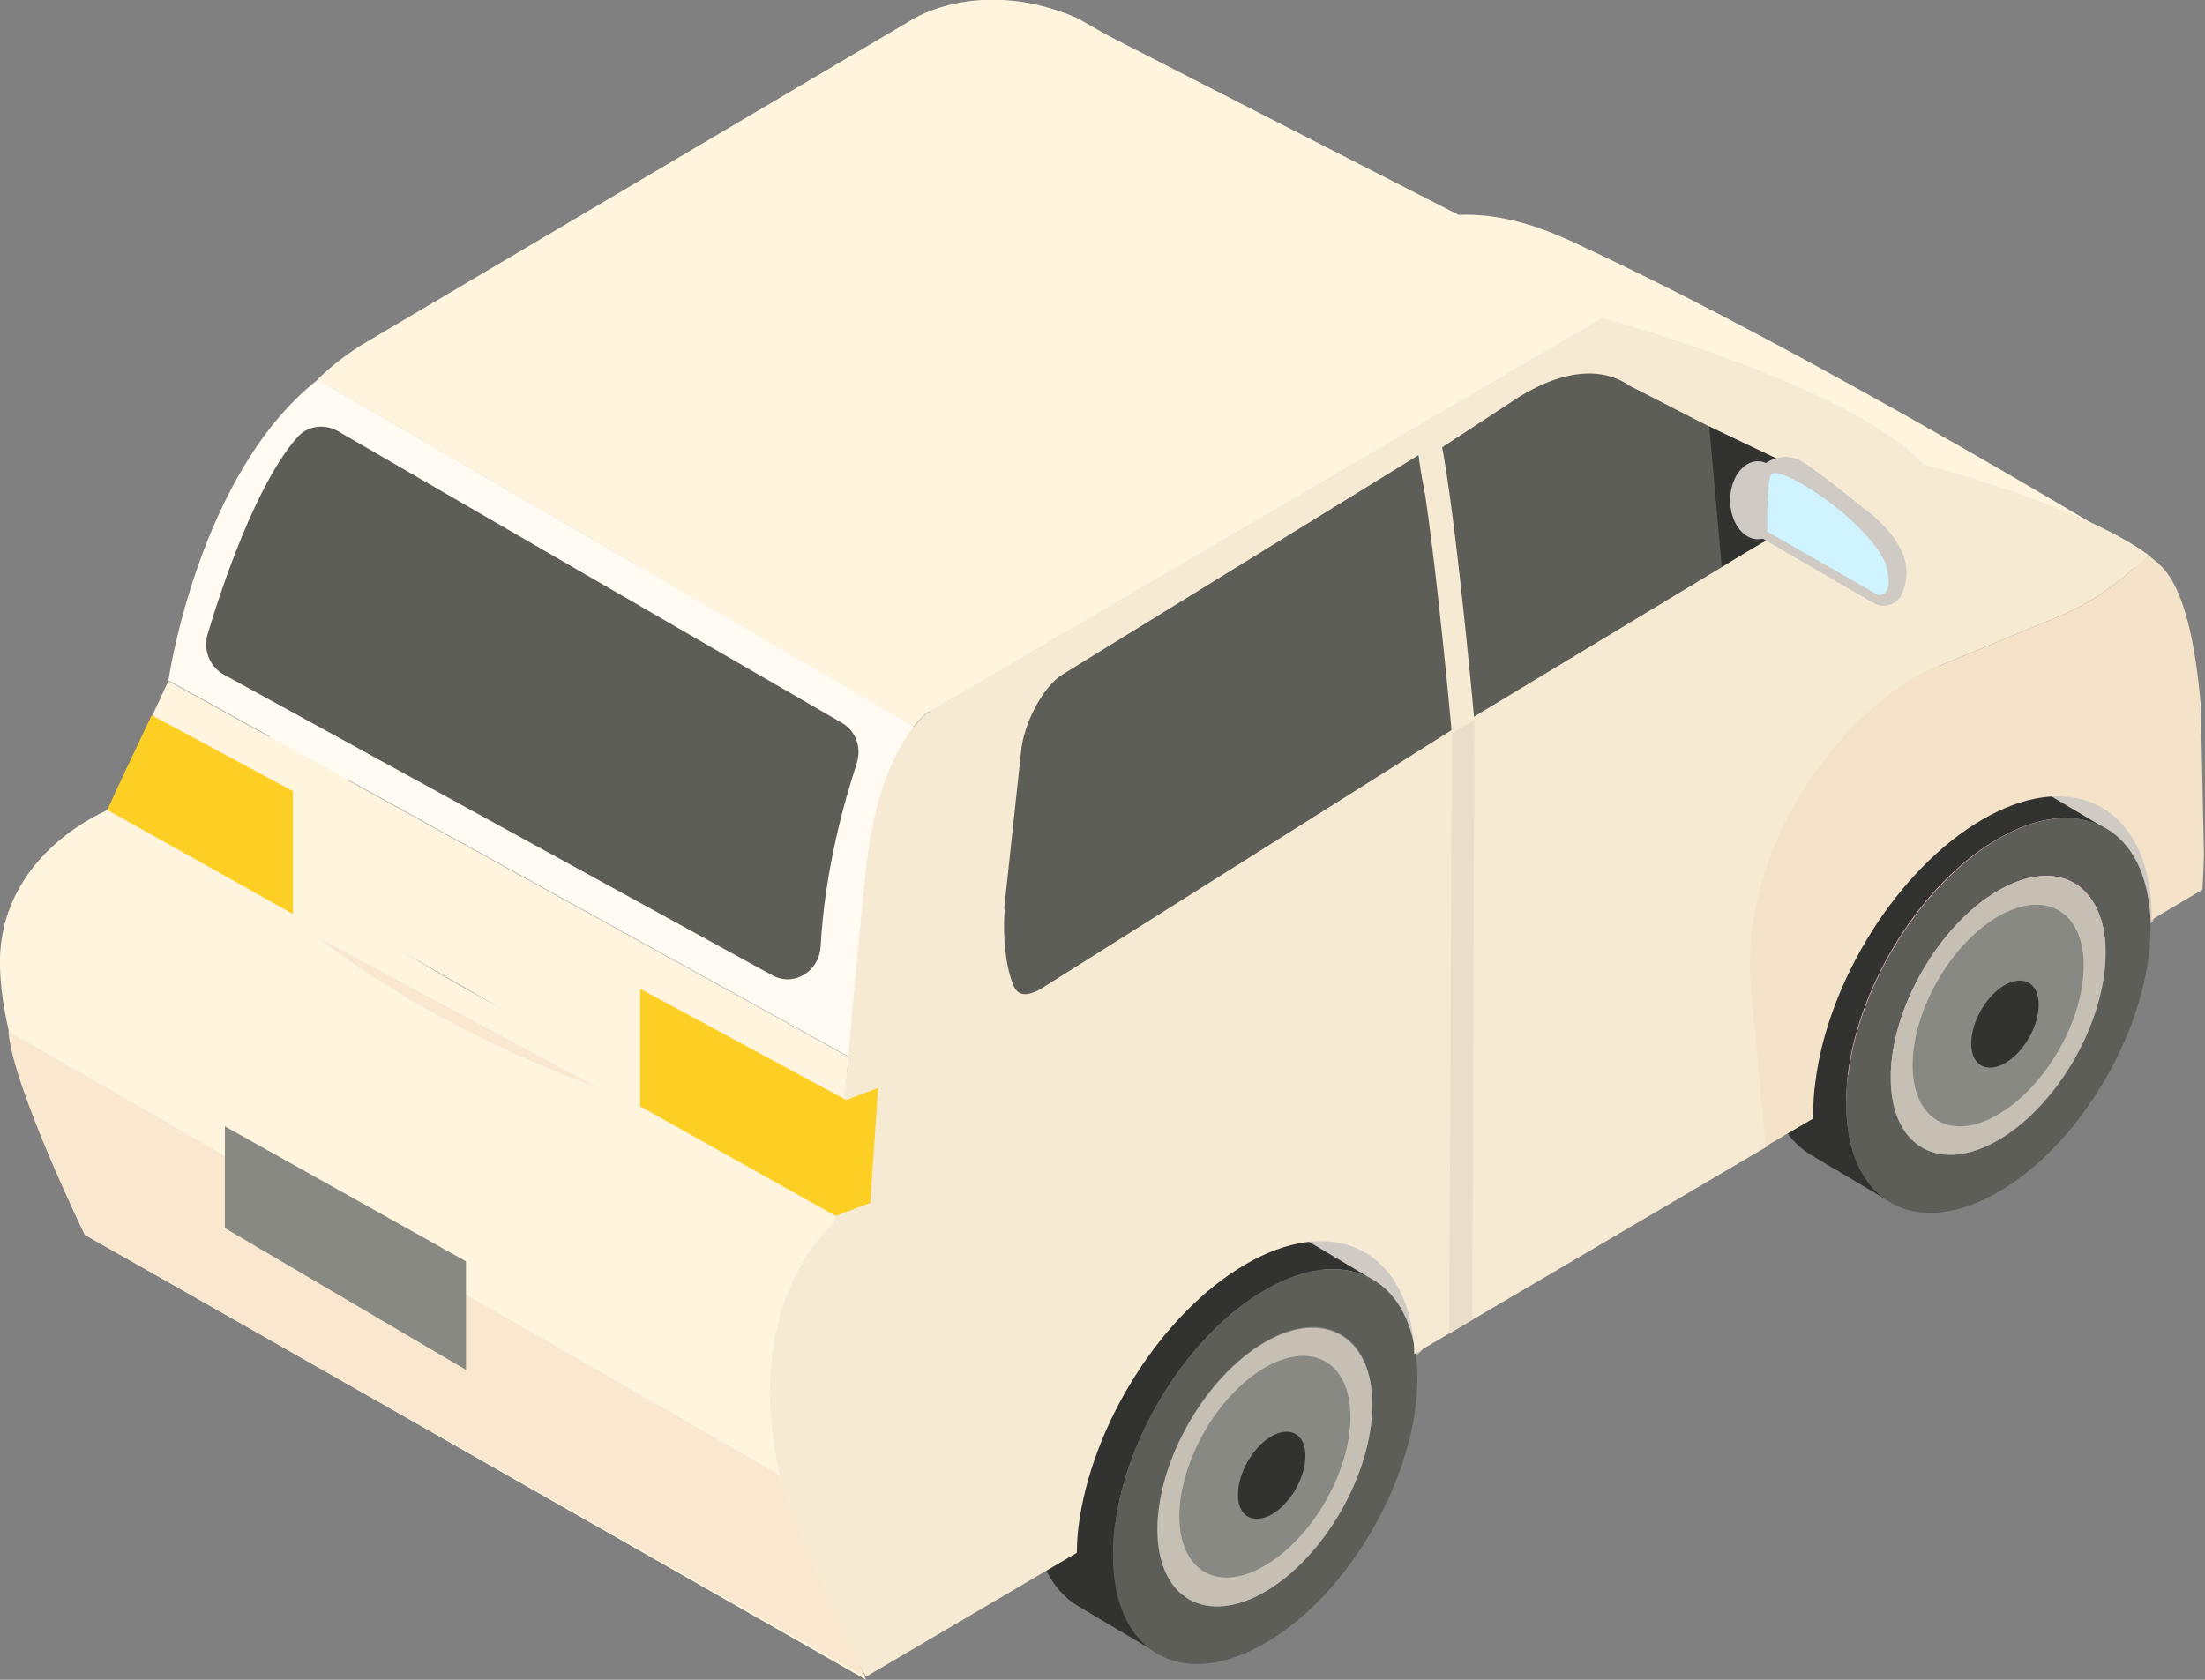 <svg width="42" height="32" viewBox="0 0 42 32" fill="none" xmlns="http://www.w3.org/2000/svg">
<rect x="0" y="0" width="42" height="32" fill="#808080" stroke="none"/>
<g clip-path="url(#clip0_145_9050)">
<path d="M27.087 25.724L26.997 25.805L24.666 23.777L25.852 23.305L27.186 24.911L27.087 25.724Z" fill="#CFCBC4"/>
<path d="M41.153 10.754C41.153 10.754 34.628 6.757 29.936 4.599C28.502 3.936 27.416 3.916 25.971 4.569L2.092 15.413L41.153 10.754Z" fill="#FFF5DE"/>
<path d="M17.404 13.846C17.404 13.846 16.657 15.764 16.188 20.142L3.208 12.963C3.208 12.963 3.776 9.017 6.057 7.229L17.414 13.836L17.404 13.846Z" fill="#FFFBF3"/>
<path d="M24.626 23.475C24.098 23.164 23.371 23.214 22.564 23.676C21.12 24.52 19.924 26.437 19.715 28.164C19.695 28.345 19.685 28.536 19.685 28.717C19.685 29.64 20.014 30.283 20.532 30.594L22.056 31.498C21.538 31.197 21.209 30.544 21.209 29.62C21.209 29.44 21.219 29.259 21.239 29.068C21.448 27.341 22.644 25.413 24.088 24.58C24.895 24.108 25.622 24.068 26.15 24.379L24.626 23.475Z" fill="#323231"/>
<path d="M21.229 29.078C21.209 29.259 21.199 29.45 21.199 29.63C21.199 31.488 22.504 32.231 24.108 31.297C25.712 30.363 26.997 28.104 26.997 26.257C26.997 26.076 26.987 25.905 26.957 25.745C26.738 24.269 25.533 23.736 24.088 24.58C22.644 25.423 21.448 27.341 21.239 29.068L21.229 29.078ZM24.098 30.313C22.962 30.976 22.046 30.444 22.046 29.128C22.046 27.823 22.953 26.227 24.088 25.564C25.224 24.901 26.14 25.433 26.14 26.749C26.14 28.064 25.234 29.66 24.098 30.313" fill="#5E5E59"/>
<path d="M24.088 25.574C22.953 26.237 22.046 27.833 22.046 29.138C22.046 30.454 22.973 30.976 24.098 30.323C25.234 29.661 26.14 28.064 26.14 26.759C26.14 25.453 25.214 24.921 24.088 25.574Z" fill="#C6BFB3"/>
<path d="M24.088 26.056C23.192 26.578 22.464 27.843 22.464 28.887C22.464 29.932 23.201 30.353 24.098 29.821C24.995 29.299 25.722 28.034 25.722 26.99C25.722 25.945 24.985 25.534 24.088 26.056Z" fill="#898984"/>
<path d="M24.218 27.361C23.859 27.572 23.58 28.064 23.58 28.476C23.58 28.887 23.869 29.048 24.228 28.847C24.586 28.636 24.865 28.144 24.865 27.733C24.865 27.321 24.576 27.16 24.218 27.361Z" fill="#323231"/>
<path d="M36.621 8.615L20.233 0.231L30.514 6.055L36.621 8.615Z" fill="#FFF5DE"/>
<path d="M14.853 26.357C14.784 28.395 16.497 32 16.497 32L1.683 23.556C1.683 23.556 -0.06 20.272 -8.25092e-05 18.234C0.07 16.196 2.092 15.413 2.092 15.413L2.421 14.619C2.421 14.619 8.278 18.927 11.745 20.242C15.212 21.547 16.069 21.327 16.069 21.327L16.089 21.387L15.899 23.355C15.899 23.355 14.913 24.329 14.843 26.367L14.853 26.357Z" fill="#FFF5DE"/>
<path d="M34.608 20.604C34.847 18.676 36.172 16.537 37.786 15.603C39.39 14.67 40.735 15.252 40.974 16.899C41.004 17.079 41.014 17.26 41.014 17.461C41.014 17.481 41.014 17.491 41.014 17.511L34.578 21.297C34.578 21.297 34.578 21.246 34.578 21.216C34.578 21.015 34.588 20.814 34.618 20.604H34.608Z" fill="#F4C6D9"/>
<path d="M15.899 23.295C15.899 23.295 16.178 19.59 16.487 16.617C16.746 14.097 17.732 13.535 17.732 13.535L30.514 6.055C30.514 6.055 35.236 7.33 36.63 8.836C36.63 8.836 39.629 9.619 40.924 10.573C40.297 11.155 39.818 11.497 39.23 11.738L36.949 12.681C35.246 13.384 33.084 16.045 33.393 18.907L33.662 21.839L26.937 25.795C26.937 25.654 26.927 25.514 26.907 25.383C26.658 23.746 25.323 23.154 23.72 24.088C22.116 25.022 20.781 27.16 20.542 29.088C20.522 29.259 20.512 29.419 20.512 29.58L16.497 31.94C12.751 25.755 15.909 23.285 15.909 23.285L15.899 23.295Z" fill="#F7EAD2"/>
<path d="M41.004 17.561L40.894 17.622L39.011 15.172L40.267 14.951L41.263 16.778L41.004 17.561Z" fill="#CFCBC4"/>
<path d="M38.583 14.88C38.055 14.569 37.328 14.619 36.521 15.081C35.076 15.925 33.881 17.842 33.672 19.57C33.652 19.75 33.642 19.941 33.642 20.122C33.642 21.046 33.971 21.688 34.489 21.999L36.013 22.903C35.495 22.602 35.166 21.949 35.166 21.025C35.166 20.845 35.176 20.664 35.196 20.473C35.405 18.746 36.6 16.818 38.045 15.985C38.852 15.513 39.579 15.473 40.107 15.784L38.583 14.88V14.88Z" fill="#323231"/>
<path d="M35.196 20.483C35.176 20.664 35.166 20.855 35.166 21.035C35.166 22.893 36.471 23.636 38.075 22.702C39.679 21.768 40.964 19.509 40.964 17.662C40.964 17.481 40.954 17.31 40.924 17.15C40.705 15.674 39.499 15.142 38.055 15.985C36.611 16.828 35.415 18.746 35.206 20.473L35.196 20.483ZM38.065 21.718C36.929 22.381 36.013 21.849 36.013 20.533C36.013 19.228 36.919 17.632 38.055 16.969C39.191 16.306 40.107 16.838 40.107 18.154C40.107 19.469 39.201 21.066 38.065 21.718" fill="#5E5E59"/>
<path d="M38.055 16.969C36.919 17.632 36.013 19.228 36.013 20.533C36.013 21.849 36.939 22.371 38.065 21.718C39.201 21.055 40.107 19.459 40.107 18.154C40.107 16.848 39.181 16.316 38.055 16.969Z" fill="#C6BFB3"/>
<path d="M38.055 17.461C37.158 17.983 36.431 19.248 36.431 20.292C36.431 21.337 37.168 21.758 38.065 21.226C38.962 20.704 39.689 19.439 39.689 18.395C39.689 17.35 38.952 16.939 38.055 17.461Z" fill="#898984"/>
<path d="M38.184 18.766C37.826 18.977 37.547 19.469 37.547 19.881C37.547 20.293 37.836 20.453 38.194 20.252C38.553 20.041 38.832 19.549 38.832 19.138C38.832 18.726 38.543 18.565 38.184 18.766V18.766Z" fill="#323231"/>
<path d="M18.071 13.294L30.514 6.055L20.532 0.351C19.097 -0.281 17.912 0.06 17.394 0.361L7.013 6.496C6.665 6.697 6.336 6.948 6.047 7.229L17.404 13.836C17.593 13.615 17.822 13.425 18.071 13.284V13.294Z" fill="#FFF5DE"/>
<path d="M27.326 8.615L28.95 7.551C29.777 7.049 30.504 6.978 31.042 7.35L34.279 9.007C34.449 9.127 34.279 9.729 34.001 9.95C33.632 10.252 33.253 10.523 32.895 10.744L27.954 13.726C27.525 10.733 27.386 9.468 27.326 8.615V8.615Z" fill="#5E5E59"/>
<path d="M19.127 17.31L19.446 14.348C19.486 13.796 19.864 13.083 20.233 12.852L27.027 8.665C27.067 9.378 27.515 10.593 27.954 13.716L19.795 18.857C19.536 18.987 19.376 18.967 19.297 18.756C19.157 18.395 19.097 17.893 19.137 17.32L19.127 17.31Z" fill="#5E5E59"/>
<path d="M28.083 13.726C28.083 13.726 27.615 8.495 27.316 7.932L26.888 8.183C27.196 8.856 27.655 13.977 27.655 13.977" fill="#F7EAD2"/>
<path d="M32.556 8.123L34.2 8.906C34.519 8.956 34.947 9.489 34.688 9.669C34.329 9.92 33.951 10.151 33.562 10.342L32.795 10.794L32.556 8.113V8.123Z" fill="#323231"/>
<path d="M34.011 9.529C34.011 9.117 33.771 8.786 33.483 8.786C33.194 8.786 32.955 9.117 32.955 9.529C32.955 9.94 33.194 10.272 33.483 10.272C33.771 10.272 34.011 9.94 34.011 9.529Z" fill="#CFCBC4"/>
<path d="M33.473 10.201L35.684 11.487C35.883 11.607 36.142 11.517 36.232 11.306C36.332 11.075 36.342 10.804 36.252 10.563C36.152 10.332 35.963 10.041 35.575 9.74C35.077 9.348 34.698 9.037 34.349 8.806C34.09 8.635 33.752 8.685 33.532 8.906L33.483 8.956V10.201H33.473Z" fill="#CFCBC4"/>
<path d="M33.662 10.121C33.662 10.121 33.642 9.288 33.731 9.047C33.821 8.806 35.475 9.82 35.903 10.704C35.903 10.704 36.132 11.346 35.774 11.336L33.652 10.121H33.662Z" fill="#CFF3FF"/>
<path d="M3.208 12.973L2.251 15.021L15.949 22.893L16.158 20.132L3.208 12.973Z" fill="#FFF5DE"/>
<path d="M16.577 22.913L15.919 23.164L12.194 21.076V18.837L16.119 20.955L16.726 20.724L16.577 22.913Z" fill="#FDCF24"/>
<path d="M2.052 15.433L5.579 17.411V15.071L2.889 13.625C2.889 13.625 2.152 15.182 2.042 15.433H2.052Z" fill="#FDCF24"/>
<path d="M27.655 13.967L27.605 25.403L28.043 25.142L28.083 13.716" fill="#EADECA"/>
<path d="M16.318 14.549C16.089 15.242 15.71 16.567 15.631 18.033C15.601 18.515 15.113 18.806 14.704 18.576L4.264 12.852C3.995 12.702 3.865 12.38 3.955 12.079C4.234 11.145 4.891 9.197 5.669 8.324C5.868 8.103 6.187 8.073 6.436 8.213L16.029 13.766C16.298 13.917 16.418 14.238 16.318 14.539V14.549Z" fill="#5E5E59"/>
<path d="M36.949 12.682L39.23 11.738C39.818 11.497 40.296 11.155 40.924 10.573L41.163 10.784C41.611 11.216 41.821 12.29 41.92 13.435L41.98 16.286C41.97 16.678 41.95 16.929 41.95 16.949L41.831 17.019L40.984 17.521C40.984 17.521 40.984 17.491 40.984 17.471C40.984 17.27 40.974 17.079 40.944 16.909C40.695 15.272 39.36 14.68 37.756 15.614C36.152 16.547 34.817 18.686 34.578 20.614C34.548 20.825 34.538 21.026 34.538 21.226C34.538 21.256 34.538 21.276 34.538 21.307L33.632 21.839L33.363 18.907C33.064 16.045 35.216 13.384 36.919 12.682H36.949Z" fill="#F4E2C9"/>
<path d="M0.169 19.65L14.844 28.094C15.212 29.379 16.487 31.95 16.487 31.95L1.614 23.526C1.614 23.526 0.239 20.694 0.16 19.65H0.169Z" fill="#F9E8CF"/>
<path d="M8.876 24.028L4.284 21.457V23.395L8.876 26.096V24.028Z" fill="#898984"/>
<path d="M11.416 20.734L6.047 17.852C6.047 17.852 7.97 19.469 11.416 20.734V20.734Z" fill="#F9E8CF"/>
</g>
<defs>
<clipPath id="clip0_145_9050">
<rect width="42" height="32" fill="white" transform="matrix(-1 0 0 1 42 0)"/>
</clipPath>
</defs>
</svg>
